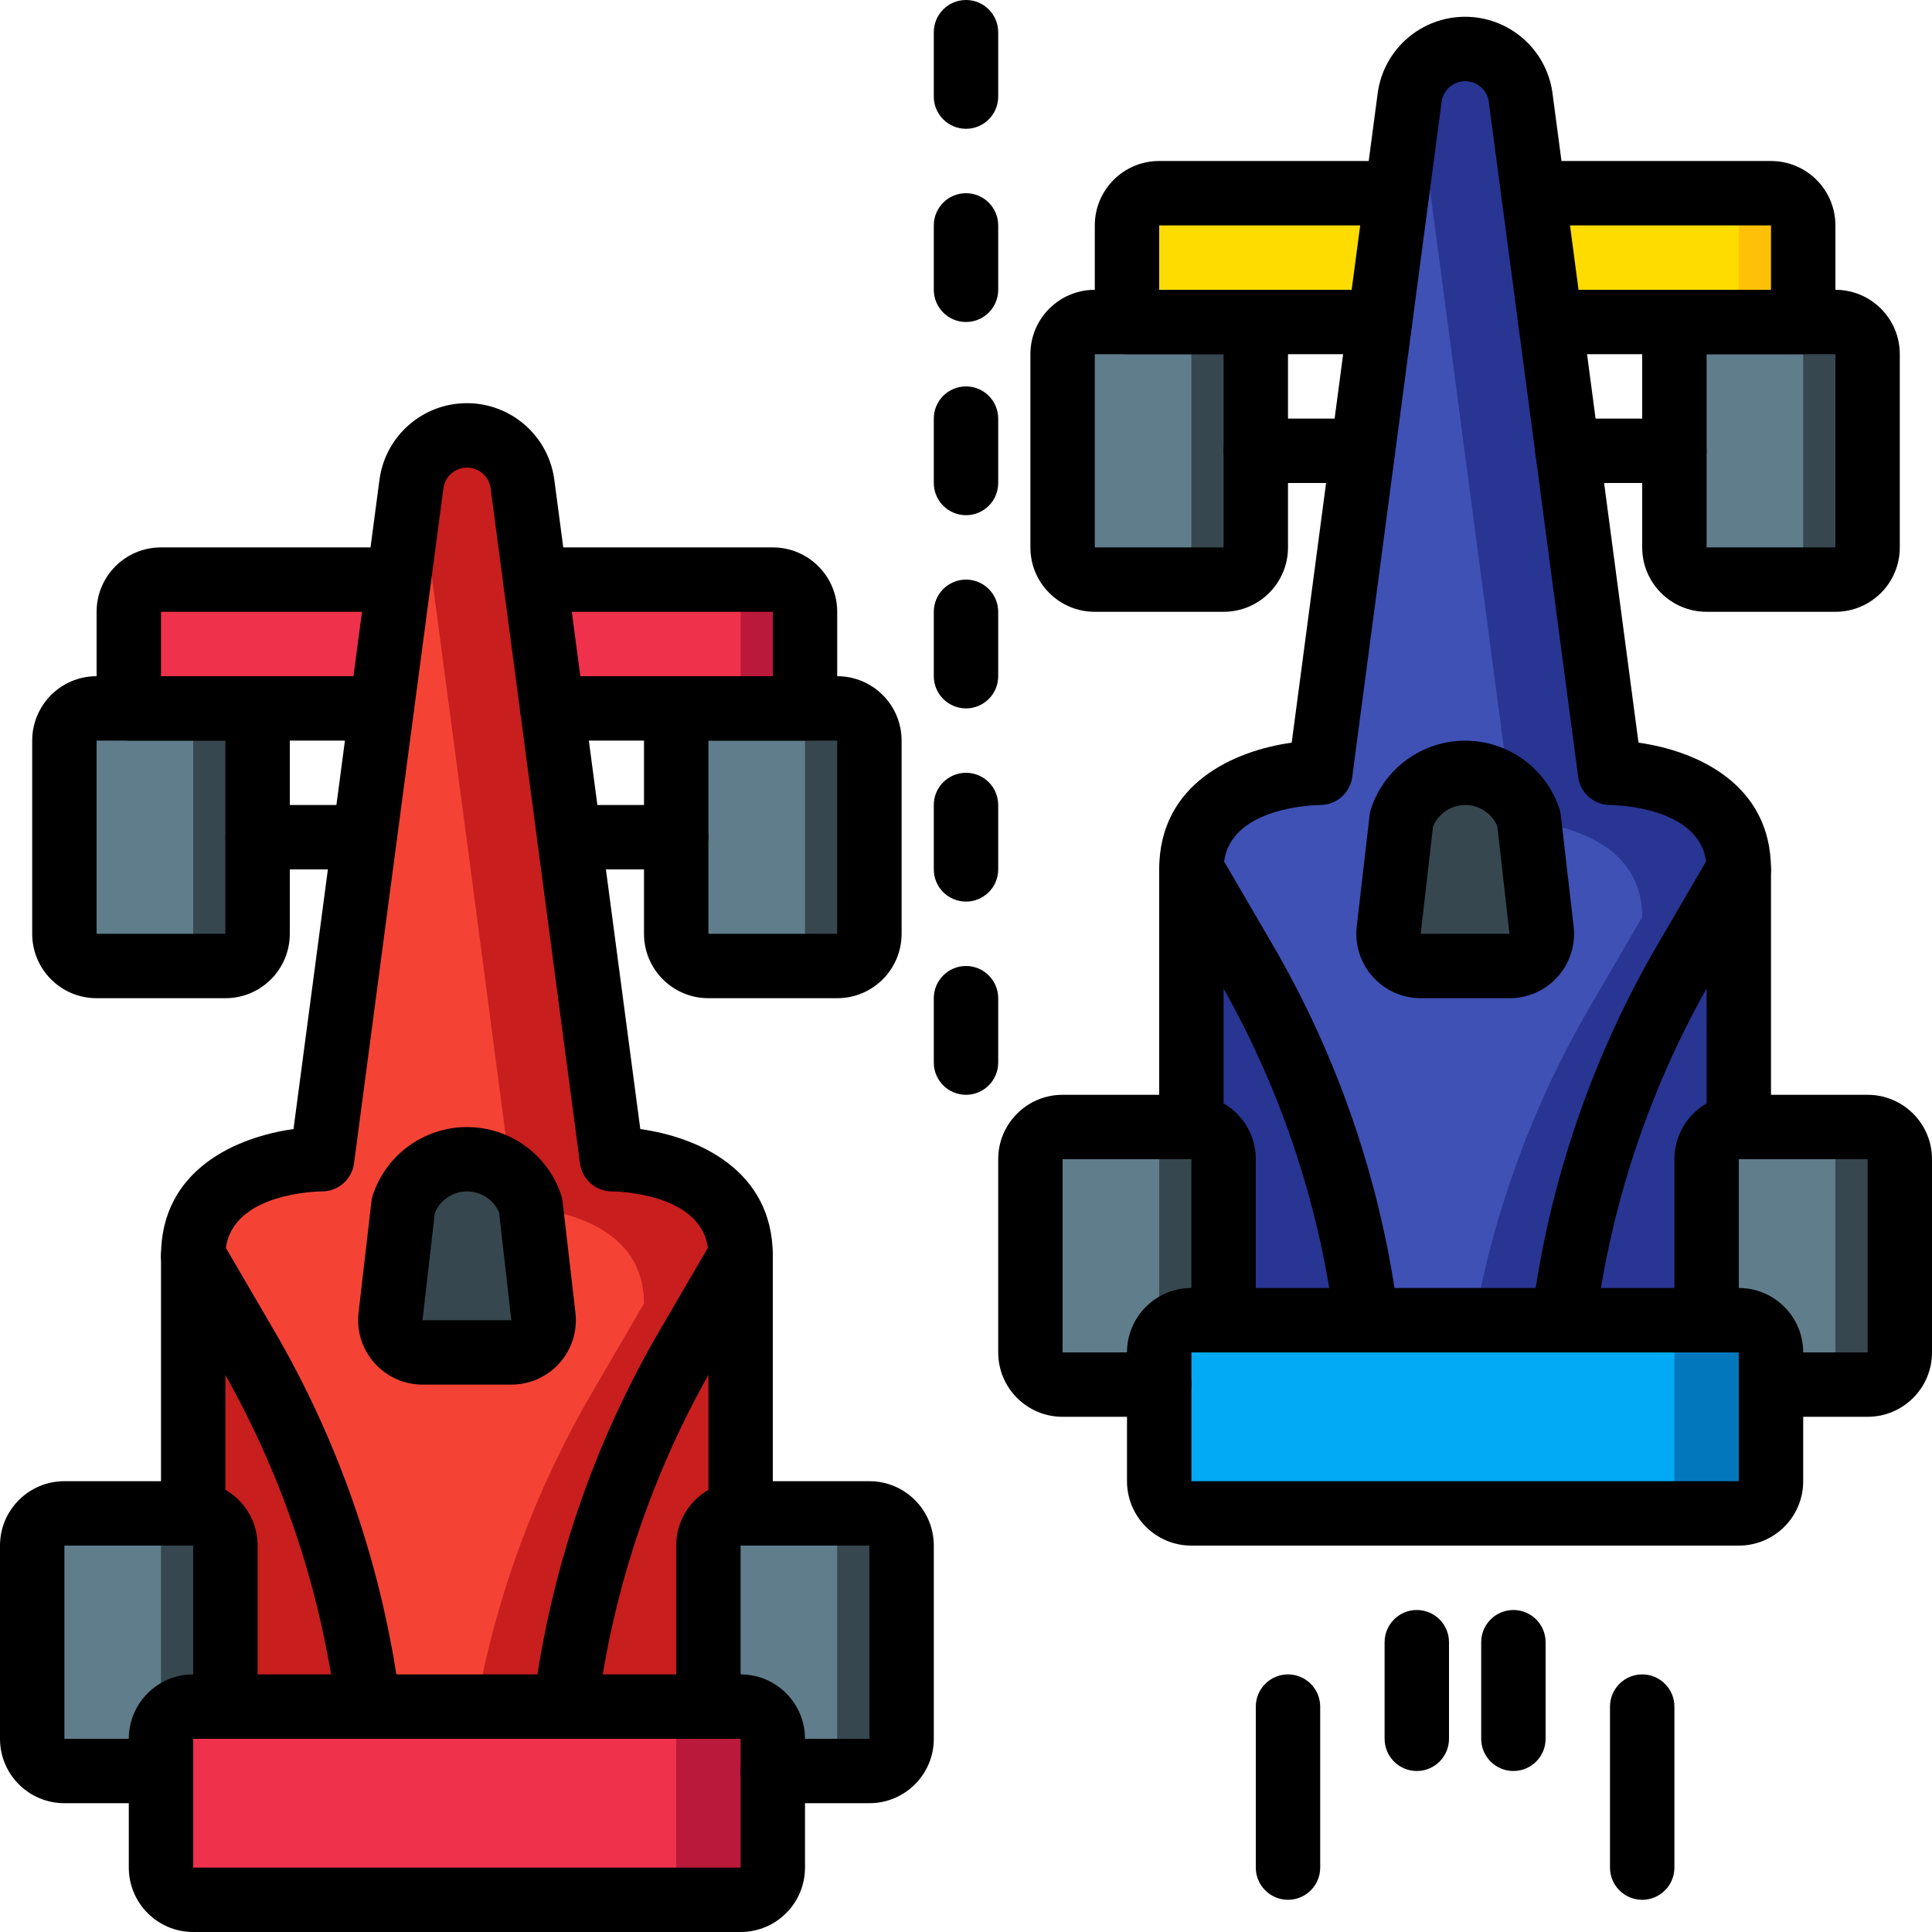<?xml version="1.0" encoding="UTF-8"?>
<svg xmlns="http://www.w3.org/2000/svg" xmlns:xlink="http://www.w3.org/1999/xlink" width="512" height="512" viewBox="0 0 60 60" version="1.1"><!-- Generator: Sketch 51.3 (57544) - http://www.bohemiancoding.com/sketch --><title>036 - F1 Cars</title><desc>Created with Sketch.</desc><defs/><g id="Page-1" stroke="none" stroke-width="1" fill="none" fill-rule="evenodd"><g id="036---F1-Cars" fill-rule="nonzero"><path d="M38,44 L36,38 C36,37.45 37.55,35 37,35 L37,27 L41,28 C43.01,31.44 44.49,38.04 45,42 L38,44 Z" id="Shape" fill="#283593"/><path d="M54,27 L54,35 C53.45,35 55,37.45 55,38 L53,43 L47,43 C47.51,39.04 46.99,33.44 49,30 L54,27 Z" id="Shape" fill="#283593"/><path d="M7,53 L5,51 C5,50.45 6.55,47 6,47 L6,39 L11,41 C13.01,44.44 13.49,53.04 14,57 L7,53 Z" id="Shape" fill="#C81E1E"/><path d="M23,39 L23,47 C22.45,47 24,50.45 24,51 L23,55 L16,57 C16.51,53.04 16.99,45.44 19,42 L23,39 Z" id="Shape" fill="#C81E1E"/><path d="M7,48 L7,53 L5,55 L2,55 C1.448,55 1,54.552 1,54 L1,48 C1,47.448 1.448,47 2,47 L6,47 C6.552,47 7,47.448 7,48 Z" id="Shape" fill="#37474F"/><rect id="Rectangle-path" fill="#37474F" x="2" y="22" width="6" height="8" rx="1"/><path d="M28,48 L28,54 C28,54.552 27.552,55 27,55 L24,55 L22,53 L22,48 C22,47.448 22.448,47 23,47 L27,47 C27.552,47 28,47.448 28,48 Z" id="Shape" fill="#37474F"/><rect id="Rectangle-path" fill="#37474F" x="21" y="22" width="6" height="8" rx="1"/><path d="M5,48 L5,53 L3,55 L2,55 C1.448,55 1,54.552 1,54 L1,48 C1,47.448 1.448,47 2,47 L4,47 C4.552,47 5,47.448 5,48 Z" id="Shape" fill="#607D8B"/><rect id="Rectangle-path" fill="#607D8B" x="2" y="22" width="4" height="8" rx="1"/><path d="M26,48 L26,54 C26,54.552 25.552,55 25,55 L24,55 L22,53 L22,48 C22,47.448 22.448,47 23,47 L25,47 C25.552,47 26,47.448 26,48 Z" id="Shape" fill="#607D8B"/><rect id="Rectangle-path" fill="#607D8B" x="21" y="22" width="4" height="8" rx="1"/><path d="M13.53,18 L13,22 L4,22 L4,19 C4,18.448 4.448,18 5,18 L13.53,18 Z" id="Shape" fill="#EF314C"/><path d="M25,19 L25,22 L16,22 L15.47,18 L24,18 C24.552,18 25,18.448 25,19 Z" id="Shape" fill="#BB193B"/><path d="M23,19 L23,22 L16,22 L15.47,18 L22,18 C22.552,18 23,18.448 23,19 Z" id="Shape" fill="#EF314C"/><path d="M19,36 L17.68,26 L17.15,22 L16.62,18 L16.22,15 C16.093,14.148 15.361,13.517 14.5,13.517 C13.639,13.517 12.907,14.148 12.78,15 L12.71,15.5 L12.38,18 L11.85,22 L11.32,26 L10,36 C8.967,36.017 7.957,36.314 7.08,36.86 C6.825,37.039 6.605,37.262 6.43,37.52 C6.14,37.958 5.99,38.474 6,39 L7.62,41.78 C9.632,45.226 10.931,49.042 11.44,53 L17.56,53 C18.069,49.042 19.368,45.226 21.38,41.78 L23,39 C23,36 19,36 19,36 Z M13.12,42 C12.836,42.001 12.564,41.88 12.375,41.668 C12.186,41.456 12.096,41.172 12.13,40.89 L12.49,37.74 L12.53,37.42 C12.749,36.759 13.285,36.252 13.958,36.071 C14.63,35.89 15.349,36.059 15.87,36.52 C16.148,36.76 16.356,37.071 16.47,37.42 L16.48,37.51 L16.87,40.89 C16.904,41.172 16.814,41.456 16.625,41.668 C16.436,41.88 16.164,42.001 15.88,42 L13.12,42 Z" id="Shape" fill="#C81E1E"/><path d="M16.48,37.51 C16.19,37.48 16,37.48 16,37.48 L15.87,36.52 L14.68,27.48 L14.15,23.48 L13.62,19.48 L13.22,16.48 C13.166,16.105 12.986,15.759 12.71,15.5 L12.38,18 L11.85,22 L11.32,26 L10,36 C8.967,36.017 7.957,36.314 7.08,36.86 L7,37.48 C6.809,37.483 6.619,37.497 6.43,37.52 C6.14,37.958 5.99,38.474 6,39 L7.62,41.78 C9.632,45.226 10.931,49.042 11.44,53 L14.79,53 C15.407,49.568 16.623,46.272 18.38,43.26 L20,40.48 C20,38.13 17.54,37.62 16.48,37.51 Z" id="Shape" fill="#F44335"/><rect id="Rectangle-path" fill="#BB193B" x="5" y="53" width="19" height="6" rx="1"/><rect id="Rectangle-path" fill="#EF314C" x="5" y="53" width="16" height="6" rx="1"/><path d="M16.87,40.89 C16.904,41.172 16.814,41.456 16.625,41.668 C16.436,41.88 16.164,42.001 15.88,42 L13.12,42 C12.836,42.001 12.564,41.88 12.375,41.668 C12.186,41.456 12.096,41.172 12.13,40.89 L12.53,37.42 C12.813,36.573 13.606,36.001 14.5,36.001 C15.394,36.001 16.187,36.573 16.47,37.42 L16.87,40.89 Z" id="Shape" fill="#37474F"/><rect id="Rectangle-path" fill="#37474F" x="33" y="10" width="6" height="8" rx="1"/><path d="M38,36 L38,41 L36,43 L33,43 C32.448,43 32,42.552 32,42 L32,36 C32,35.448 32.448,35 33,35 L37,35 C37.552,35 38,35.448 38,36 Z" id="Shape" fill="#37474F"/><path d="M59,36 L59,42 C59,42.552 58.552,43 58,43 L55,43 L53,41 L53,36 C53,35.448 53.448,35 54,35 L58,35 C58.552,35 59,35.448 59,36 Z" id="Shape" fill="#37474F"/><rect id="Rectangle-path" fill="#37474F" x="52" y="10" width="6" height="8" rx="1"/><rect id="Rectangle-path" fill="#607D8B" x="33" y="10" width="4" height="8" rx="1"/><path d="M36,36 L36,41 L34,43 L33,43 C32.448,43 32,42.552 32,42 L32,36 C32,35.448 32.448,35 33,35 L35,35 C35.552,35 36,35.448 36,36 Z" id="Shape" fill="#607D8B"/><path d="M57,36 L57,42 C57,42.552 56.552,43 56,43 L55,43 L53,41 L53,36 C53,35.448 53.448,35 54,35 L56,35 C56.552,35 57,35.448 57,36 Z" id="Shape" fill="#607D8B"/><rect id="Rectangle-path" fill="#607D8B" x="52" y="10" width="4" height="8" rx="1"/><path d="M46,6 L45.47,10 L35,10 L35,7 C35,6.448 35.448,6 36,6 L46,6 Z" id="Shape" fill="#FFDC00"/><path d="M56,7 L56,10 L47,10 L46.47,6 L55,6 C55.552,6 56,6.448 56,7 Z" id="Shape" fill="#FEC108"/><path d="M54,7 L54,10 L47,10 L46.47,6 L53,6 C53.552,6 54,6.448 54,7 Z" id="Shape" fill="#FFDC00"/><path d="M54,27 L52.38,29.78 C50.368,33.226 49.069,37.042 48.56,41 L42.44,41 C41.931,37.042 40.632,33.226 38.62,29.78 L37,27 C36.99,26.474 37.14,25.958 37.43,25.52 C37.605,25.262 37.825,25.039 38.08,24.86 C38.957,24.314 39.967,24.017 41,24 L42.85,10 L43.38,6 L43.71,3.5 L43.78,3 C43.907,2.148 44.639,1.517 45.5,1.517 C46.361,1.517 47.093,2.148 47.22,3 L47.62,6 L48.15,10 L50,24 C50,24 54,24 54,27 Z" id="Shape" fill="#283593"/><path d="M51,28.48 L49.38,31.26 C47.623,34.272 46.407,37.568 45.79,41 L42.44,41 C41.931,37.042 40.632,33.226 38.62,29.78 L37,27 C36.99,26.474 37.14,25.958 37.43,25.52 C37.619,25.497 37.809,25.483 38,25.48 L38.08,24.86 C38.957,24.314 39.967,24.017 41,24 L42.85,10 L43.38,6 L43.71,3.5 C43.986,3.759 44.166,4.105 44.22,4.48 L44.62,7.48 L45.15,11.48 L47,25.48 C47,25.48 51,25.48 51,28.48 Z" id="Shape" fill="#3F51B5"/><rect id="Rectangle-path" fill="#0377BC" x="36" y="41" width="19" height="6" rx="1"/><rect id="Rectangle-path" fill="#02A9F4" x="36" y="41" width="16" height="6" rx="1"/><path d="M44.121,30 C43.836,30 43.565,29.878 43.375,29.665 C43.185,29.453 43.096,29.169 43.128,28.886 L43.528,25.423 C43.811,24.574 44.605,24.001 45.5,24 C46.396,24 47.191,24.573 47.474,25.423 L47.874,28.886 C47.907,29.169 47.816,29.453 47.626,29.666 C47.436,29.879 47.164,30 46.879,30 L44.121,30 Z" id="Shape" fill="#37474F"/><path d="M7,31 L3,31 C1.895,31 1,30.105 1,29 L1,23 C1,21.895 1.895,21 3,21 L7,21 C8.105,21 9,21.895 9,23 L9,29 C9,30.105 8.105,31 7,31 Z M3,23 L3,29 L7,29 L7,23 L3,23 Z" id="Shape" fill="#000000"/><path d="M5,56 L2,56 C0.895,56 1.3527075e-16,55.105 0,54 L0,48 C-1.3527075e-16,46.895 0.895,46 2,46 L6,46 C7.105,46 8,46.895 8,48 L8,53 C8,53.552 7.552,54 7,54 C6.448,54 6,53.552 6,53 L6,48 L2,48 L2,54 L5,54 C5.552,54 6,54.448 6,55 C6,55.552 5.552,56 5,56 Z" id="Shape" fill="#000000"/><path d="M27,56 L24,56 C23.448,56 23,55.552 23,55 C23,54.448 23.448,54 24,54 L27,54 L27,48 L23,48 L23,53 C23,53.552 22.552,54 22,54 C21.448,54 21,53.552 21,53 L21,48 C21,46.895 21.895,46 23,46 L27,46 C28.105,46 29,46.895 29,48 L29,54 C29,55.105 28.105,56 27,56 Z" id="Shape" fill="#000000"/><path d="M26,31 L22,31 C20.895,31 20,30.105 20,29 L20,23 C20,21.895 20.895,21 22,21 L26,21 C27.105,21 28,21.895 28,23 L28,29 C28,30.105 27.105,31 26,31 Z M22,23 L22,29 L26,29 L26,23 L22,23 Z" id="Shape" fill="#000000"/><path d="M11.85,23 L4,23 C3.448,23 3,22.552 3,22 L3,19 C3,17.895 3.895,17 5,17 L12.38,17 C12.932,17 13.38,17.448 13.38,18 C13.38,18.552 12.932,19 12.38,19 L5,19 L5,21 L11.85,21 C12.402,21 12.85,21.448 12.85,22 C12.85,22.552 12.402,23 11.85,23 Z" id="Shape" fill="#000000"/><path d="M25,23 L17.15,23 C16.598,23 16.15,22.552 16.15,22 C16.15,21.448 16.598,21 17.15,21 L24,21 L24,19 L16.62,19 C16.068,19 15.62,18.552 15.62,18 C15.62,17.448 16.068,17 16.62,17 L24,17 C25.105,17 26,17.895 26,19 L26,22 C26,22.552 25.552,23 25,23 Z" id="Shape" fill="#000000"/><path d="M11.438,54 C10.936,53.999 10.512,53.625 10.448,53.127 C9.961,49.3 8.706,45.61 6.758,42.28 L5.137,39.5 C5.048,39.348 5.001,39.176 5,39 C5,36.32 7.347,35.311 9.115,35.064 L11.789,14.869 C11.983,13.525 13.132,12.526 14.49,12.521 C15.848,12.516 17.004,13.506 17.208,14.849 L19.885,35.064 C21.653,35.311 24,36.32 24,39 C23.999,39.176 23.952,39.348 23.863,39.5 L22.242,42.277 C20.294,45.606 19.039,49.295 18.553,53.122 C18.522,53.386 18.386,53.627 18.176,53.79 C17.965,53.953 17.698,54.024 17.434,53.987 C17.171,53.954 16.932,53.817 16.769,53.607 C16.607,53.397 16.534,53.131 16.568,52.868 C17.089,48.775 18.432,44.829 20.516,41.268 L21.984,38.752 C21.756,37.038 19.114,37 19,37 C18.5,36.998 18.078,36.627 18.012,36.131 L15.232,15.131 C15.168,14.775 14.856,14.517 14.494,14.522 C14.131,14.527 13.826,14.793 13.772,15.151 L10.994,36.131 C10.928,36.629 10.503,37.001 10,37 C9.886,37 7.244,37.038 7.016,38.756 L8.484,41.272 C10.568,44.833 11.911,48.779 12.432,52.872 C12.466,53.135 12.394,53.401 12.231,53.611 C12.069,53.821 11.83,53.957 11.567,53.991 C11.524,53.997 11.481,54 11.438,54 Z" id="Shape" fill="#000000"/><path d="M23,60 L6,60 C4.895,60 4,59.105 4,58 L4,54 C4,52.895 4.895,52 6,52 L23,52 C24.105,52 25,52.895 25,54 L25,58 C25,59.105 24.105,60 23,60 Z M6,54 L6,58 L23,58 L23,54 L6,54 Z" id="Shape" fill="#000000"/><path d="M6,48 C5.448,48 5,47.552 5,47 L5,39 C5,38.448 5.448,38 6,38 C6.552,38 7,38.448 7,39 L7,47 C7,47.552 6.552,48 6,48 Z" id="Shape" fill="#000000"/><path d="M23,48 C22.448,48 22,47.552 22,47 L22,39 C22,38.448 22.448,38 23,38 C23.552,38 24,38.448 24,39 L24,47 C24,47.552 23.552,48 23,48 Z" id="Shape" fill="#000000"/><path d="M11.32,27 L8,27 C7.448,27 7,26.552 7,26 C7,25.448 7.448,25 8,25 L11.32,25 C11.872,25 12.32,25.448 12.32,26 C12.32,26.552 11.872,27 11.32,27 Z" id="Shape" fill="#000000"/><path d="M21,27 L17.68,27 C17.128,27 16.68,26.552 16.68,26 C16.68,25.448 17.128,25 17.68,25 L21,25 C21.552,25 22,25.448 22,26 C22,26.552 21.552,27 21,27 Z" id="Shape" fill="#000000"/><path d="M15.879,43 L13.121,43 C12.551,43 12.008,42.756 11.629,42.33 C11.249,41.905 11.07,41.337 11.135,40.771 L11.535,37.309 C11.543,37.241 11.558,37.174 11.58,37.109 C11.999,35.851 13.177,35.002 14.503,35.002 C15.829,35.002 17.007,35.851 17.426,37.109 C17.448,37.174 17.463,37.241 17.471,37.309 L17.871,40.771 C17.936,41.338 17.756,41.907 17.375,42.333 C16.995,42.759 16.45,43.001 15.879,43 Z M13.505,37.657 L13.121,41 L15.879,41 L15.5,37.657 C15.33,37.259 14.938,37 14.505,37 C14.072,37 13.68,37.259 13.51,37.657 L13.505,37.657 Z" id="Shape" fill="#000000"/><path d="M38,19 L34,19 C32.895,19 32,18.105 32,17 L32,11 C32,9.895 32.895,9 34,9 L38,9 C39.105,9 40,9.895 40,11 L40,17 C40,18.105 39.105,19 38,19 Z M34,11 L34,17 L38,17 L38,11 L34,11 Z" id="Shape" fill="#000000"/><path d="M36,44 L33,44 C31.895,44 31,43.105 31,42 L31,36 C31,34.895 31.895,34 33,34 L37,34 C38.105,34 39,34.895 39,36 L39,41 C39,41.552 38.552,42 38,42 C37.448,42 37,41.552 37,41 L37,36 L33,36 L33,42 L36,42 C36.552,42 37,42.448 37,43 C37,43.552 36.552,44 36,44 Z" id="Shape" fill="#000000"/><path d="M58,44 L55,44 C54.448,44 54,43.552 54,43 C54,42.448 54.448,42 55,42 L58,42 L58,36 L54,36 L54,41 C54,41.552 53.552,42 53,42 C52.448,42 52,41.552 52,41 L52,36 C52,34.895 52.895,34 54,34 L58,34 C59.105,34 60,34.895 60,36 L60,42 C60,43.105 59.105,44 58,44 Z" id="Shape" fill="#000000"/><path d="M57,19 L53,19 C51.895,19 51,18.105 51,17 L51,11 C51,9.895 51.895,9 53,9 L57,9 C58.105,9 59,9.895 59,11 L59,17 C59,18.105 58.105,19 57,19 Z M53,11 L53,17 L57,17 L57,11 L53,11 Z" id="Shape" fill="#000000"/><path d="M42.85,11 L35,11 C34.448,11 34,10.552 34,10 L34,7 C34,5.895 34.895,5 36,5 L43.38,5 C43.932,5 44.38,5.448 44.38,6 C44.38,6.552 43.932,7 43.38,7 L36,7 L36,9 L42.85,9 C43.402,9 43.85,9.448 43.85,10 C43.85,10.552 43.402,11 42.85,11 Z" id="Shape" fill="#000000"/><path d="M56,11 L48.15,11 C47.598,11 47.15,10.552 47.15,10 C47.15,9.448 47.598,9 48.15,9 L55,9 L55,7 L47.62,7 C47.068,7 46.62,6.552 46.62,6 C46.62,5.448 47.068,5 47.62,5 L55,5 C56.105,5 57,5.895 57,7 L57,10 C57,10.552 56.552,11 56,11 Z" id="Shape" fill="#000000"/><path d="M42.438,42 C41.936,41.999 41.512,41.625 41.448,41.127 C40.961,37.3 39.706,33.61 37.758,30.28 L36.137,27.5 C36.048,27.348 36.001,27.176 36,27 C36,24.32 38.347,23.311 40.115,23.064 L42.789,2.869 C42.983,1.525 44.132,0.526 45.49,0.521 C46.848,0.516 48.004,1.506 48.208,2.849 L50.885,23.064 C52.653,23.311 55,24.32 55,27 C54.999,27.176 54.952,27.348 54.863,27.5 L53.242,30.277 C51.294,33.606 50.039,37.295 49.553,41.122 C49.521,41.386 49.385,41.626 49.175,41.789 C48.964,41.952 48.697,42.023 48.434,41.987 C48.171,41.954 47.932,41.817 47.769,41.607 C47.607,41.397 47.534,41.131 47.568,40.868 C48.089,36.775 49.432,32.829 51.516,29.268 L52.984,26.752 C52.756,25.038 50.114,25 50,25 C49.5,24.998 49.078,24.627 49.012,24.131 L46.232,3.131 C46.168,2.775 45.856,2.517 45.494,2.522 C45.131,2.527 44.826,2.793 44.772,3.151 L41.994,24.131 C41.928,24.629 41.503,25.001 41,25 C40.886,25 38.244,25.038 38.016,26.756 L39.484,29.272 C41.568,32.833 42.911,36.779 43.432,40.872 C43.466,41.135 43.394,41.401 43.231,41.611 C43.069,41.821 42.83,41.957 42.567,41.991 C42.524,41.997 42.481,42 42.438,42 Z" id="Shape" fill="#000000"/><path d="M54,48 L37,48 C35.895,48 35,47.105 35,46 L35,42 C35,40.895 35.895,40 37,40 L54,40 C55.105,40 56,40.895 56,42 L56,46 C56,47.105 55.105,48 54,48 Z M37,42 L37,46 L54,46 L54,42 L37,42 Z" id="Shape" fill="#000000"/><path d="M37,36 C36.448,36 36,35.552 36,35 L36,27 C36,26.448 36.448,26 37,26 C37.552,26 38,26.448 38,27 L38,35 C38,35.552 37.552,36 37,36 Z" id="Shape" fill="#000000"/><path d="M54,36 C53.448,36 53,35.552 53,35 L53,27 C53,26.448 53.448,26 54,26 C54.552,26 55,26.448 55,27 L55,35 C55,35.552 54.552,36 54,36 Z" id="Shape" fill="#000000"/><path d="M42.32,15 L39,15 C38.448,15 38,14.552 38,14 C38,13.448 38.448,13 39,13 L42.32,13 C42.872,13 43.32,13.448 43.32,14 C43.32,14.552 42.872,15 42.32,15 Z" id="Shape" fill="#000000"/><path d="M52,15 L48.68,15 C48.128,15 47.68,14.552 47.68,14 C47.68,13.448 48.128,13 48.68,13 L52,13 C52.552,13 53,13.448 53,14 C53,14.552 52.552,15 52,15 Z" id="Shape" fill="#000000"/><path d="M46.879,31 L44.121,31 C43.551,31 43.008,30.756 42.629,30.33 C42.249,29.905 42.07,29.337 42.135,28.771 L42.535,25.309 C42.543,25.241 42.558,25.174 42.58,25.109 C42.999,23.851 44.177,23.002 45.503,23.002 C46.829,23.002 48.007,23.851 48.426,25.109 C48.448,25.174 48.463,25.241 48.471,25.309 L48.871,28.771 C48.936,29.338 48.756,29.907 48.375,30.333 C47.995,30.759 47.45,31.001 46.879,31 Z M44.505,25.657 L44.121,29 L46.879,29 L46.5,25.657 C46.33,25.259 45.938,25 45.505,25 C45.072,25 44.68,25.259 44.51,25.657 L44.505,25.657 Z" id="Shape" fill="#000000"/><path d="M30,4 C29.448,4 29,3.552 29,3 L29,1 C29,0.448 29.448,1.01453063e-16 30,0 C30.552,-1.01453063e-16 31,0.448 31,1 L31,3 C31,3.552 30.552,4 30,4 Z" id="Shape" fill="#000000"/><path d="M30,10 C29.448,10 29,9.552 29,9 L29,7 C29,6.448 29.448,6 30,6 C30.552,6 31,6.448 31,7 L31,9 C31,9.552 30.552,10 30,10 Z" id="Shape" fill="#000000"/><path d="M30,16 C29.448,16 29,15.552 29,15 L29,13 C29,12.448 29.448,12 30,12 C30.552,12 31,12.448 31,13 L31,15 C31,15.552 30.552,16 30,16 Z" id="Shape" fill="#000000"/><path d="M30,22 C29.448,22 29,21.552 29,21 L29,19 C29,18.448 29.448,18 30,18 C30.552,18 31,18.448 31,19 L31,21 C31,21.552 30.552,22 30,22 Z" id="Shape" fill="#000000"/><path d="M30,28 C29.448,28 29,27.552 29,27 L29,25 C29,24.448 29.448,24 30,24 C30.552,24 31,24.448 31,25 L31,27 C31,27.552 30.552,28 30,28 Z" id="Shape" fill="#000000"/><path d="M30,34 C29.448,34 29,33.552 29,33 L29,31 C29,30.448 29.448,30 30,30 C30.552,30 31,30.448 31,31 L31,33 C31,33.552 30.552,34 30,34 Z" id="Shape" fill="#000000"/><path d="M40,59 C39.448,59 39,58.552 39,58 L39,53 C39,52.448 39.448,52 40,52 C40.552,52 41,52.448 41,53 L41,58 C41,58.552 40.552,59 40,59 Z" id="Shape" fill="#000000"/><path d="M51,59 C50.448,59 50,58.552 50,58 L50,53 C50,52.448 50.448,52 51,52 C51.552,52 52,52.448 52,53 L52,58 C52,58.552 51.552,59 51,59 Z" id="Shape" fill="#000000"/><path d="M44,55 C43.448,55 43,54.552 43,54 L43,51 C43,50.448 43.448,50 44,50 C44.552,50 45,50.448 45,51 L45,54 C45,54.552 44.552,55 44,55 Z" id="Shape" fill="#000000"/><path d="M47,55 C46.448,55 46,54.552 46,54 L46,51 C46,50.448 46.448,50 47,50 C47.552,50 48,50.448 48,51 L48,54 C48,54.552 47.552,55 47,55 Z" id="Shape" fill="#000000"/></g></g></svg>
